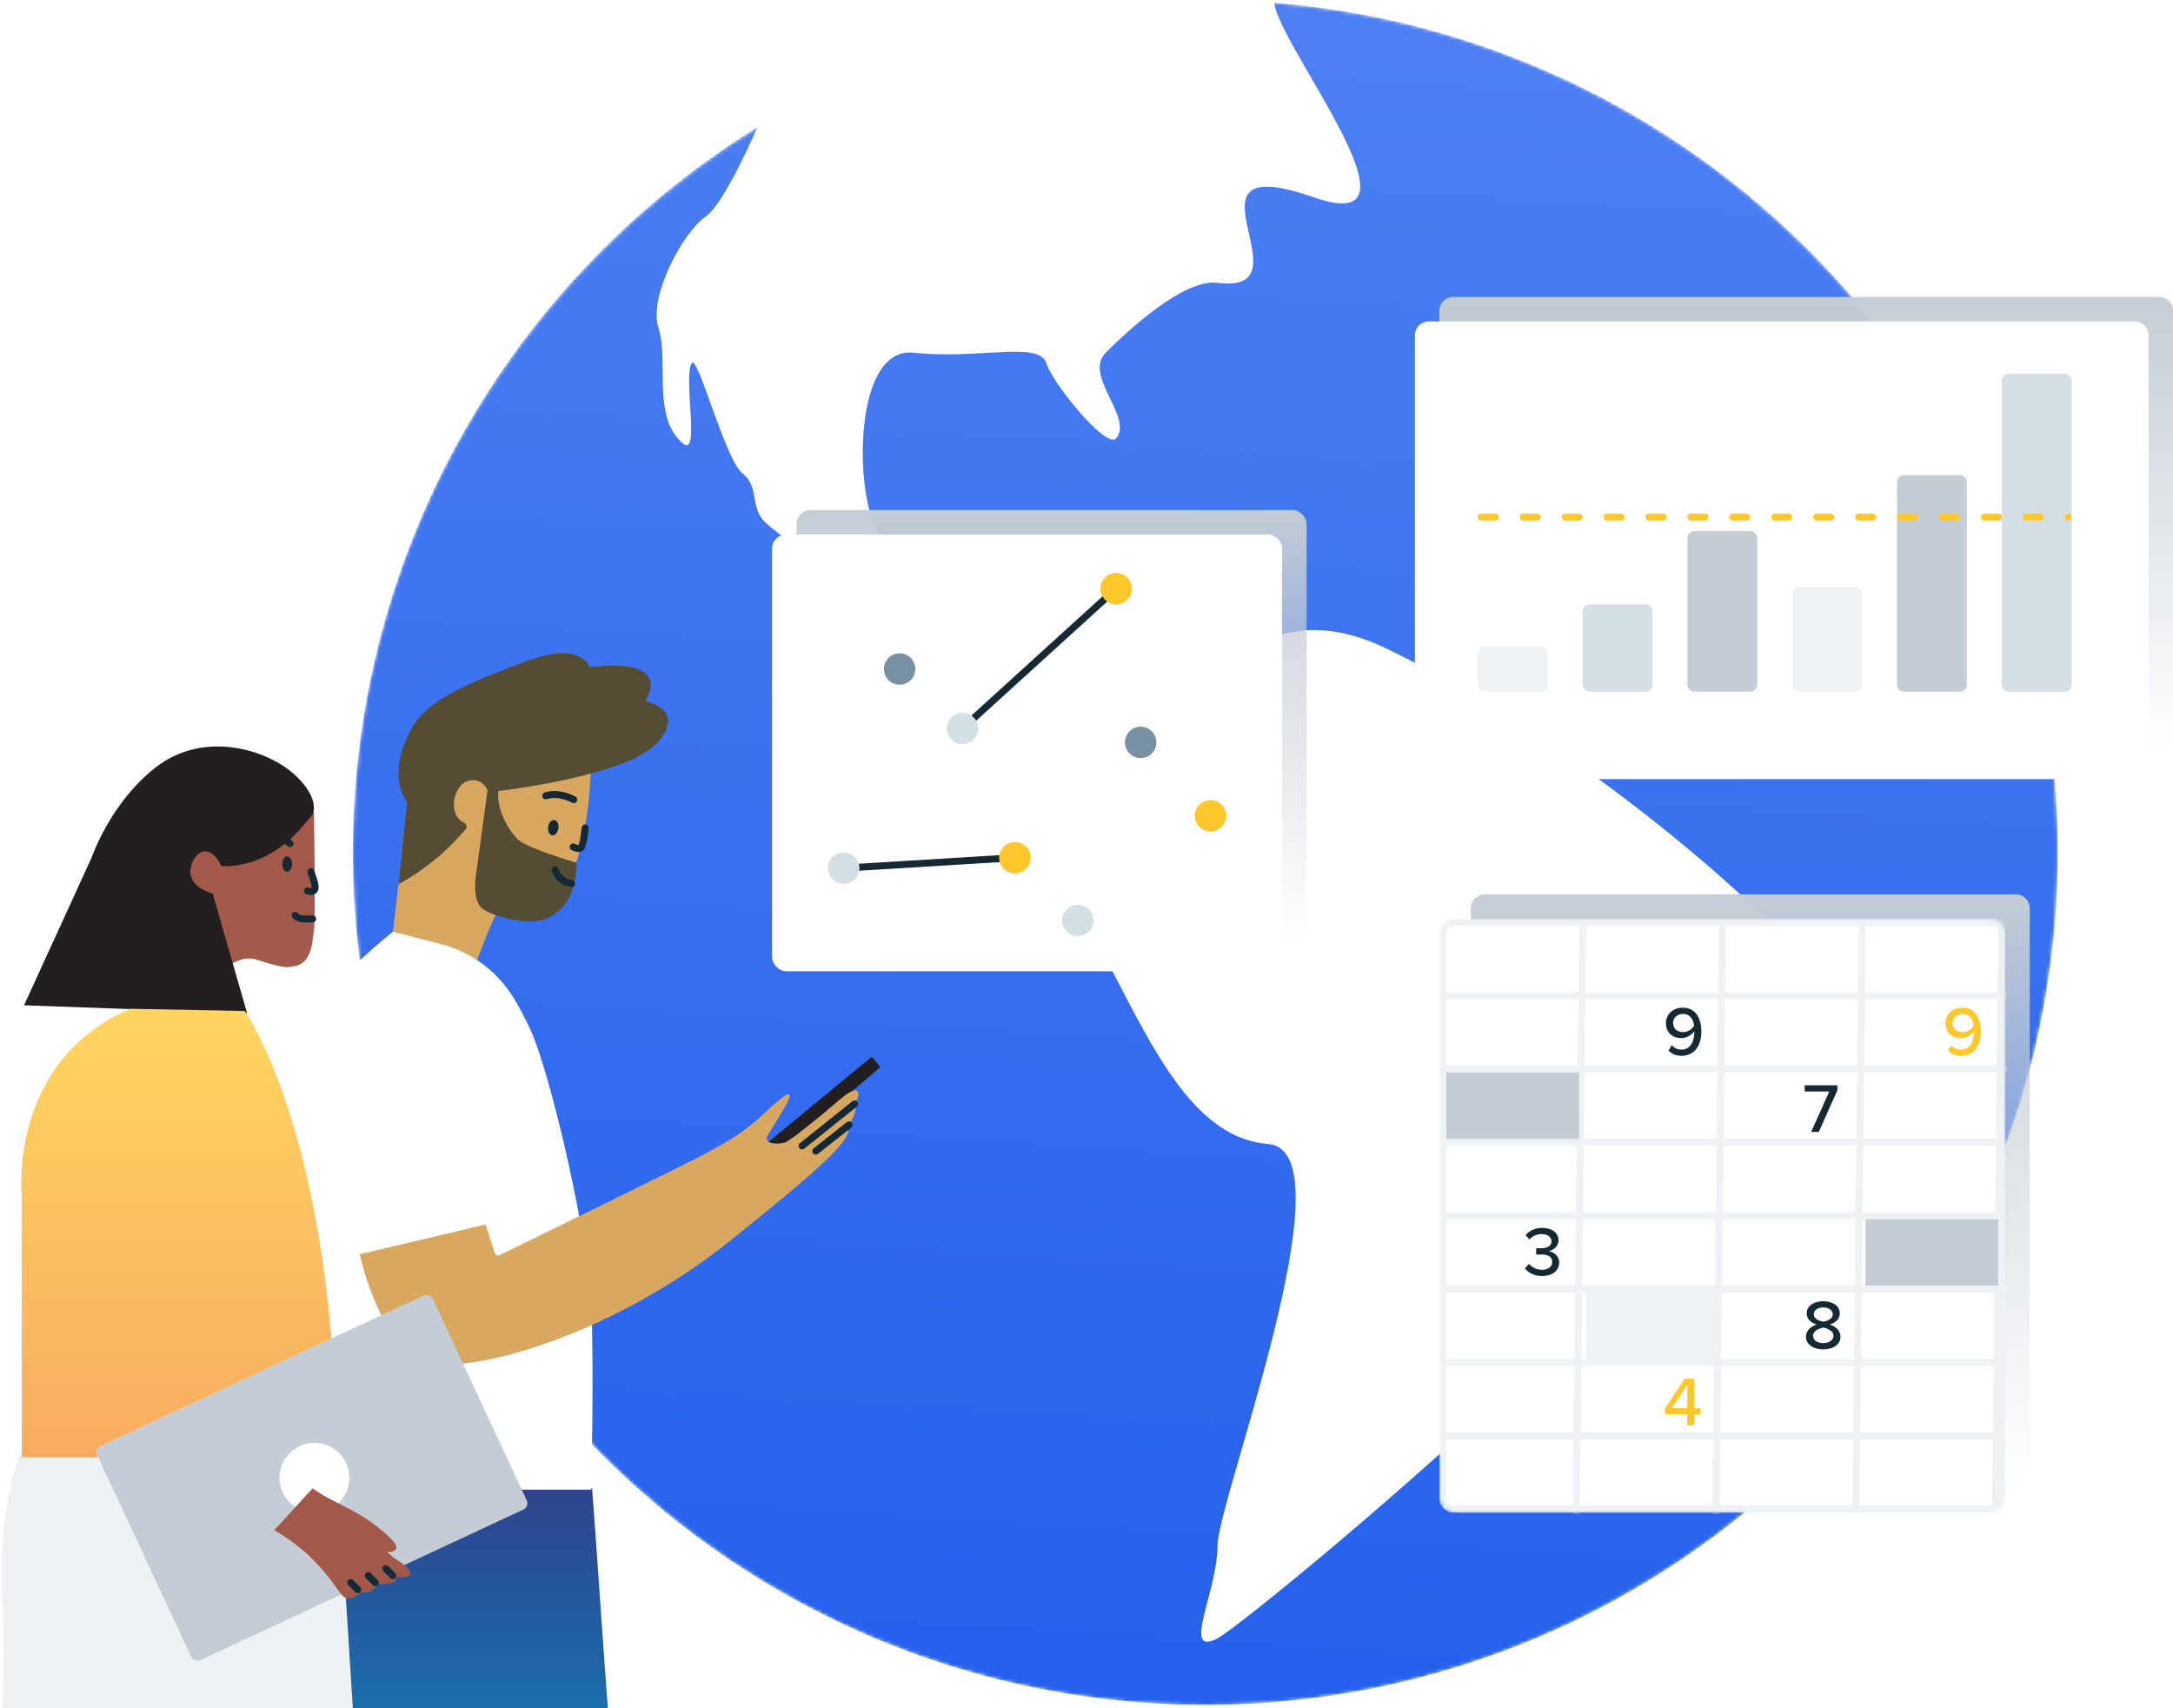 <svg width="622" height="489" viewBox="0 0 622 489" fill="none" xmlns="http://www.w3.org/2000/svg">
<mask id="mask0" mask-type="alpha" maskUnits="userSpaceOnUse" x="100" y="0" width="489" height="488">
<circle cx="345" cy="244" r="244" fill="#152934"/>
</mask>
<g mask="url(#mask0)">
<circle cx="345" cy="244" r="244" fill="url(#paint0_linear)"/>
<path d="M202.001 61.959C207.201 58.359 215.5 39.5 219 31.5C244.435 16.075 309.359 -11.824 366.332 -1.989C367 -2.037 367.88 -1.882 369 -1.5C368.113 -1.673 367.223 -1.836 366.332 -1.989C353.888 -1.104 415.387 70.221 376 56.459C334.5 41.959 376 84.5 348.5 80.959C338.922 79.726 323 94.459 316.5 100.959C310 107.459 324.5 119.5 319.5 125.459C316.735 128.754 301.281 109.711 299.5 103.959C297.5 97.5 280 102.959 261.5 100.959C243 98.959 244.5 147.459 253 154.459C261.5 161.459 273.5 151.5 281.5 157C289.5 162.5 283 160.459 280 165.959C277 171.459 311 185.459 327 197.459C343 209.459 355.5 165.959 396.5 185.459C437.5 204.959 491 245.459 519 276.959C547 308.459 359 463.459 348.5 468.959C338 474.459 348.5 455.459 348.5 442.459C348.5 429.459 387 329.459 363 327.459C339 325.459 327.5 293.959 311 263.959C294.5 233.959 341.5 242.459 323 211.959C304.5 181.459 278 183.459 269.5 175.959C261 168.459 255 164.459 248 165.959C241 167.459 220.582 151.081 219.001 149.5C214.501 145 217.5 139.459 212.5 135.459C207.5 131.459 199.697 101.244 198 103.959C195.5 107.959 200.5 131.103 195.5 126.959C186.5 119.5 191.501 102.959 188.501 93.959C185.501 84.959 195.501 66.459 202.001 61.959Z" fill="white"/>
</g>
<path d="M412 89C412 86.791 413.791 85 416 85H618C620.209 85 622 86.791 622 89V212C622 214.209 620.209 216 618 216H416C413.791 216 412 214.209 412 212V89Z" fill="url(#paint1_linear)"/>
<g filter="url(#filter0_d)">
<path d="M405 96C405 93.791 406.791 92 409 92H611C613.209 92 615 93.791 615 96V219C615 221.209 613.209 223 611 223H409C406.791 223 405 221.209 405 219V96Z" fill="white"/>
</g>
<rect x="423" y="185" width="20" height="13" rx="2" fill="#EEF2F5"/>
<rect x="453" y="173" width="20" height="25" rx="2" fill="#D5DFE6"/>
<rect x="483" y="152" width="20" height="46" rx="2" fill="#C4CDD5"/>
<rect x="513" y="168" width="20" height="30" rx="2" fill="#EEF2F5"/>
<rect x="543" y="136" width="20" height="62" rx="2" fill="#C4CDD5"/>
<rect x="573" y="107" width="20" height="91" rx="2" fill="#D5DFE6"/>
<path fill-rule="evenodd" clip-rule="evenodd" d="M139.822 266.356C141.67 262.287 144.445 256.329 145.206 255.541C145.886 254.837 146.456 254.527 146.612 254.443L146.621 254.438C148.168 253.623 149.631 253.885 151.346 254.191C152.159 254.336 153.028 254.492 153.99 254.547C153.99 254.547 156.768 254.706 159.818 253.644C162.502 252.71 165.773 249.323 168.228 231.663C169.018 225.993 169.855 209.469 169.855 209.469L116.48 229.558L114.058 253.126L112.465 266.702H112.465C112.465 266.702 112.465 266.702 112.465 266.703C115.689 275.944 120.41 282.259 124.347 283.935C128.102 285.536 130.807 284.693 130.807 284.693C131.921 284.346 132.747 283.782 133.274 283.354C135.456 277.688 137.639 272.024 139.823 266.357C139.823 266.357 139.822 266.357 139.822 266.356Z" fill="#D9A860"/>
<path fill-rule="evenodd" clip-rule="evenodd" d="M133.336 237.271C133.829 236.682 133.471 235.773 132.777 235.442C127.953 233.145 129.831 224.742 133.94 223.534C137.257 222.56 138.906 224.864 139.55 226.16L136.535 248.35C136.535 248.35 134.568 257.628 138.226 260.176C141.883 262.726 151.885 265.036 156.555 262.867C161.228 260.699 164.637 256.959 165.094 246.961C165.094 246.961 158.316 245.025 153.224 242.938C150.949 242.006 149.013 241.045 148.161 240.21C147.699 239.755 147.221 239.208 146.748 238.59C144.411 235.54 142.206 230.727 142.632 226.41C142.632 226.41 179.638 222.277 188.174 212.521C196.711 202.768 184.707 200.747 184.707 200.747C184.707 200.747 193.533 187.914 168.818 190.989C168.818 190.989 166.615 183.283 150.596 189.292C134.579 195.302 122.213 200.249 117.764 208.61C113.315 216.97 112.769 223.866 116.476 229.557L114.056 253.125C117.611 251.173 121.878 248.414 126.247 244.554C129.072 242.06 131.414 239.569 133.336 237.271Z" fill="#554C34"/>
<path d="M158.896 248.983C158.896 248.983 159.59 252.25 163.593 252.893" stroke="#152934" stroke-width="2" stroke-linecap="round" stroke-linejoin="round"/>
<path d="M167.5 237C167.5 237 166.984 242.238 166.241 242.719C165.497 243.199 164.062 242.424 164.062 242.424" stroke="#152934" stroke-width="2" stroke-linecap="round" stroke-linejoin="round"/>
<path d="M164.238 228.893C164.238 228.893 160.051 226.496 156.208 227.792" stroke="#152934" stroke-width="2" stroke-linecap="round" stroke-linejoin="round"/>
<path fill-rule="evenodd" clip-rule="evenodd" d="M159.834 237.119C159.669 238.33 158.882 239.223 158.072 239.111C157.262 239.001 156.739 237.931 156.904 236.722C157.069 235.511 157.857 234.618 158.667 234.728C159.477 234.837 160 235.908 159.834 237.119" fill="#152934"/>
<path fill-rule="evenodd" clip-rule="evenodd" d="M174 489C172.886 474.837 170.594 440.161 169.479 426H131V489" fill="url(#paint2_linear)"/>
<path fill-rule="evenodd" clip-rule="evenodd" d="M148.496 489C149.223 475.406 149.745 440.785 150 426H91.818C91.818 426 81.917 465.801 84.399 489" fill="url(#paint3_linear)"/>
<path fill-rule="evenodd" clip-rule="evenodd" d="M220.03 326.808L222.456 329.462L243.966 312.308L251.998 305.449L249.521 302.476" fill="#231F20"/>
<path fill-rule="evenodd" clip-rule="evenodd" d="M126.182 270.228C134.938 272.48 142.468 278.06 147.126 285.805C148.694 288.411 150.298 291.378 151.798 294.666C157.886 308.013 168.431 354.85 169.247 373.115C170.064 391.381 169.247 426.393 169.247 426.393H92.185C92.185 426.393 78.734 348.995 77.796 339.628C76.86 330.261 74.988 310.121 84.588 295.602C94.189 281.083 112.459 266.698 112.459 266.698L126.182 270.228Z" fill="white"/>
<path fill-rule="evenodd" clip-rule="evenodd" d="M139.001 350.5L141.633 358.665C141.819 359.245 142.443 359.54 142.99 359.273C150.451 355.629 197.125 332.824 201.03 330.655C205.272 328.297 211.752 325.352 218.942 318.516C226.131 311.681 226.013 313.094 226.013 314.038C226.013 314.981 221.771 321.699 219.884 324.695C217.999 327.689 223.066 327.59 224.717 327.001C226.366 326.412 235.087 319.341 238.976 315.925C242.865 312.505 244.987 311.327 245.576 312.623C246.165 313.921 244.632 315.805 244.632 315.805C245.812 318.752 242.63 322.17 242.63 322.17C243.925 325.588 239.829 330.487 209.089 355.08C178.348 379.673 143.053 391.058 126.203 390.603C109.353 390.146 103.001 359 103.001 359L139.001 350.5Z" fill="#D9A860"/>
<path d="M244.6 316L229.6 328" stroke="#152934" stroke-width="2" stroke-linecap="round" stroke-linejoin="round"/>
<path d="M243 322L233.5 329.5" stroke="#152934" stroke-width="2" stroke-linecap="round" stroke-linejoin="round"/>
<path d="M87.429 439.127H97.23C97.23 439.127 99.168 459.232 91.999 468" stroke="#152934" stroke-width="2" stroke-linecap="round"/>
<rect x="228.001" y="146" width="146" height="125" rx="4" fill="url(#paint4_linear)"/>
<g filter="url(#filter1_d)">
<rect x="221.001" y="153" width="146" height="125" rx="4" fill="white"/>
</g>
<path d="M275.501 208.5L319.501 168.5" stroke="#152934" stroke-width="2"/>
<path d="M241.501 248.5L290.501 245.5" stroke="#152934" stroke-width="2"/>
<circle cx="241.501" cy="248.5" r="4.5" fill="#D5DFE6"/>
<circle cx="257.501" cy="191.5" r="4.5" fill="#7790A3"/>
<circle cx="308.501" cy="263.5" r="4.5" fill="#D5DFE6"/>
<circle cx="275.501" cy="208.5" r="4.5" fill="#D5DFE6"/>
<circle cx="326.501" cy="212.5" r="4.5" fill="#7790A3"/>
<circle cx="346.501" cy="233.5" r="4.5" fill="#FFC72C"/>
<circle cx="290.501" cy="245.5" r="4.5" fill="#FFC72C"/>
<circle cx="319.501" cy="168.5" r="4.5" fill="#FFC72C"/>
<path d="M421 260C421 257.791 422.791 256 425 256H577C579.209 256 581 257.791 581 260V422C581 424.209 579.209 426 577 426H425C422.791 426 421 424.209 421 422V260Z" fill="url(#paint5_linear)"/>
<g filter="url(#filter2_d)">
<mask id="mask1" mask-type="alpha" maskUnits="userSpaceOnUse" x="412" y="263" width="162" height="170">
<path d="M416 264H570C571.657 264 573 265.343 573 267V429C573 430.657 571.657 432 570 432H416C414.343 432 413 430.657 413 429V267C413 265.343 414.343 264 416 264Z" fill="white" stroke="#152934" stroke-width="2"/>
</mask>
<g mask="url(#mask1)">
<path d="M416 264H570C571.657 264 573 265.343 573 267V429C573 430.657 571.657 432 570 432H416C414.343 432 413 430.657 413 429V267C413 265.343 414.343 264 416 264Z" fill="white" stroke="#EEF2F5" stroke-width="2"/>
<line x1="413" y1="285" x2="700" y2="285" stroke="#EEF2F5" stroke-width="2"/>
<line x1="417" y1="264" x2="664" y2="264" stroke="#EEF2F5" stroke-width="2"/>
<line x1="413" y1="306" x2="700" y2="306" stroke="#EEF2F5" stroke-width="2"/>
<line x1="413" y1="327" x2="700" y2="327" stroke="#EEF2F5" stroke-width="2"/>
<line x1="413" y1="348" x2="700" y2="348" stroke="#EEF2F5" stroke-width="2"/>
<line x1="413" y1="369" x2="700" y2="369" stroke="#EEF2F5" stroke-width="2"/>
<line x1="413" y1="390" x2="700" y2="390" stroke="#EEF2F5" stroke-width="2"/>
<line x1="413" y1="411" x2="700" y2="411" stroke="#EEF2F5" stroke-width="2"/>
<line x1="417" y1="432" x2="664" y2="432" stroke="#EEF2F5" stroke-width="2"/>
<line x1="453" y1="265" x2="451" y2="452" stroke="#EEF2F5" stroke-width="2"/>
<line x1="493" y1="265" x2="491" y2="452" stroke="#EEF2F5" stroke-width="2"/>
<line x1="533" y1="265" x2="531" y2="452" stroke="#EEF2F5" stroke-width="2"/>
<line x1="573" y1="265" x2="571" y2="452" stroke="#EEF2F5" stroke-width="2"/>
</g>
</g>
<path d="M516.94 382.6C516.94 384.94 519.2 386.24 521.9 386.24C524.56 386.24 526.82 384.92 526.82 382.6C526.82 380.86 525.38 379.64 523.74 379.12C525.26 378.66 526.62 377.66 526.62 375.94C526.62 373.52 524.16 372.46 521.9 372.46C519.58 372.46 517.16 373.52 517.16 375.94C517.16 377.66 518.5 378.66 520.02 379.12C518.38 379.64 516.94 380.86 516.94 382.6ZM524.6 376.24C524.6 377.66 522.72 378.18 521.9 378.32C521.08 378.18 519.18 377.66 519.18 376.24C519.18 374.98 520.34 374.24 521.9 374.24C523.4 374.24 524.6 374.98 524.6 376.24ZM524.82 382.36C524.82 383.66 523.44 384.46 521.9 384.46C520.3 384.46 518.96 383.66 518.96 382.36C518.96 380.8 521.06 380.12 521.9 380.02C522.7 380.12 524.82 380.8 524.82 382.36Z" fill="#152934"/>
<path d="M518.42 324H520.62L525.94 312.04V310.66H516.58V312.42H523.62L518.42 324Z" fill="#152934"/>
<path d="M477.58 300.68C478.44 301.6 479.66 302.22 481.34 302.22C485.14 302.22 487 299.06 487 295.34C487 291.66 485.5 288.44 481.66 288.44C478.72 288.44 476.86 290.48 476.86 292.86C476.86 295.7 478.9 297.16 481.3 297.16C482.92 297.16 484.36 296.08 484.98 295.18V295.64C484.98 298 483.9 300.44 481.34 300.44C480.02 300.44 479.22 299.94 478.54 299.18L477.58 300.68ZM484.92 293.64C484.24 294.72 483.02 295.42 481.8 295.42C480.22 295.42 478.9 294.58 478.9 292.8C478.9 291.62 479.86 290.22 481.76 290.22C483.94 290.22 484.8 292.1 484.92 293.64Z" fill="#152934"/>
<path d="M436.52 363.06C437.38 364.26 439.1 365.24 441.42 365.24C444.44 365.24 446.3 363.62 446.3 361.38C446.3 359.28 444.46 358.24 443.2 358.12C444.52 357.88 446.1 356.9 446.1 355.04C446.1 352.8 444.14 351.46 441.42 351.46C439.28 351.46 437.7 352.36 436.7 353.54L437.76 354.78C438.74 353.78 439.84 353.24 441.24 353.24C442.82 353.24 444.1 353.96 444.1 355.32C444.1 356.7 442.78 357.3 441.16 357.3C440.64 357.3 439.94 357.3 439.72 357.28V359.1C439.92 359.08 440.62 359.08 441.16 359.08C443.1 359.08 444.3 359.7 444.3 361.18C444.3 362.58 443.2 363.46 441.36 363.46C439.86 363.46 438.48 362.78 437.64 361.76L436.52 363.06Z" fill="#152934"/>
<path d="M557.58 300.68C558.44 301.6 559.66 302.22 561.34 302.22C565.14 302.22 567 299.06 567 295.34C567 291.66 565.5 288.44 561.66 288.44C558.72 288.44 556.86 290.48 556.86 292.86C556.86 295.7 558.9 297.16 561.3 297.16C562.92 297.16 564.36 296.08 564.98 295.18V295.64C564.98 298 563.9 300.44 561.34 300.44C560.02 300.44 559.22 299.94 558.54 299.18L557.58 300.68ZM564.92 293.64C564.24 294.72 563.02 295.42 561.8 295.42C560.22 295.42 558.9 294.58 558.9 292.8C558.9 291.62 559.86 290.22 561.76 290.22C563.94 290.22 564.8 292.1 564.92 293.64Z" fill="#FFC72C"/>
<path d="M482.94 408H484.94V404.8H486.78V403.04H484.94V394.66H482.2L476.6 403.16V404.8H482.94V408ZM482.94 396.48V403.04H478.58L482.94 396.48Z" fill="#FFC72C"/>
<rect x="534" y="349" width="38" height="19" fill="#C4CDD5"/>
<rect x="414" y="307" width="38" height="19" fill="#C4CDD5"/>
<rect x="454" y="370" width="38" height="19" fill="#EEF2F5"/>
<line x1="424" y1="148" x2="592" y2="148" stroke="#FFC72C" stroke-width="2" stroke-linecap="round" stroke-dasharray="4 8"/>
<path d="M52.503 288.313C51.376 283.392 15.84 212.389 89.884 232.617C89.884 232.617 90.329 263.301 89.884 266.069C89.44 268.836 89.5 275.5 84.5 276.5C83.85 276.568 82.696 276.935 81.5 276.798C78.903 276.524 74.44 274.953 72.936 274.543C69.93 273.757 66.649 275.431 65.009 276.798C61.695 279.6 60.67 284.964 62.651 290.021L52.503 288.313Z" fill="#A25949"/>
<path d="M84.5 262C85.5 263.334 87.5 263 89.5 263" stroke="#152934" stroke-width="2" stroke-linecap="round"/>
<path d="M89 249.5C90 252.5 91.5 256 88 255" stroke="#152934" stroke-width="2" stroke-linecap="round"/>
<path d="M80 240.001C80.5 240.501 81.5 240.001 83 241.501" stroke="#152934" stroke-width="2" stroke-linecap="round"/>
<path d="M70.744 290.044L60.869 255.738C60.869 255.738 54.309 254.234 54.514 249.382C54.719 244.53 59.639 240.191 63.329 247.879C63.329 247.879 75.425 249.451 86.325 236.842L89.4 233.289C89.4 233.289 92.066 228.949 84.48 221.876C76.894 214.769 58.614 208.687 44.468 219.723C36.541 225.908 29.878 235.68 26.153 245.624L6.882 287.754L70.744 290.044Z" fill="#231F20"/>
<path d="M82.181 249.503C81.408 249.497 80.789 248.512 80.799 247.304C80.81 246.097 81.445 245.123 82.219 245.129C82.993 245.136 83.612 246.121 83.601 247.328C83.591 248.536 82.955 249.51 82.181 249.503Z" fill="#152934"/>
<path d="M0.657 458.293C-0.949 430.923 6.193 415.001 6.193 415.001H87.501L82.5 489.001H0.657C1.126 479.07 1.245 468.228 0.657 458.293Z" fill="#EEF2F5"/>
<path d="M96.332 415.119H85.501L80.501 489.001H101.001L96.332 415.119Z" fill="#EEF2F5"/>
<rect x="27" y="414.792" width="105.987" height="67.576" rx="2" transform="rotate(-25 27 414.792)" fill="#C4CDD5"/>
<circle cx="90.001" cy="423.001" r="10" fill="white"/>
<path d="M89.501 426.001C94.094 429.583 101.431 431.83 107.683 436.782C110.384 438.931 114.033 441.835 113.357 443.33C113.034 444.069 111.806 444.265 110.751 444.282C111.508 444.911 112.295 445.522 113.035 446.12C116.048 447.853 117.764 449.663 117.408 450.619C116.985 451.731 113.83 451.461 113.368 451.412C113.428 451.653 113.425 451.853 113.345 452.056C112.994 453.088 110.987 453.576 108.295 453.355C107.416 454.77 106.486 455.346 105.766 455.604C104.658 456.007 104.342 455.597 103.115 456.069C101.77 456.609 101.523 457.343 100.354 457.505C99.579 457.598 98.968 457.359 98.607 457.212C96.849 456.491 92.595 446.079 78.501 438.001L89.501 426.001Z" fill="#A25949"/>
<line x1="1" y1="-1" x2="3.832" y2="-1" transform="matrix(-0.707 -0.707 -0.707 0.707 112.417 452.418)" stroke="#152934" stroke-width="2" stroke-linecap="round"/>
<line x1="1" y1="-1" x2="3.832" y2="-1" transform="matrix(-0.707 -0.707 -0.707 0.707 107.417 454.418)" stroke="#152934" stroke-width="2" stroke-linecap="round"/>
<line x1="1" y1="-1" x2="3.832" y2="-1" transform="matrix(-0.707 -0.707 -0.707 0.707 102.417 456.418)" stroke="#152934" stroke-width="2" stroke-linecap="round"/>
<path fill-rule="evenodd" clip-rule="evenodd" d="M94.864 383.147C89.268 316.434 70.09 289.394 70.09 289.394L37.287 288.745C2.298 303.848 6.228 341.947 6.228 341.947V417.119H28.085L27.845 416.605C27.378 415.604 27.811 414.414 28.813 413.947L94.864 383.147Z" fill="url(#paint6_linear)"/>
<defs>
<filter id="filter0_d" x="401" y="88" width="218" height="139" filterUnits="userSpaceOnUse" color-interpolation-filters="sRGB">
<feFlood flood-opacity="0" result="BackgroundImageFix"/>
<feColorMatrix in="SourceAlpha" type="matrix" values="0 0 0 0 0 0 0 0 0 0 0 0 0 0 0 0 0 0 127 0"/>
<feOffset/>
<feGaussianBlur stdDeviation="2"/>
<feColorMatrix type="matrix" values="0 0 0 0 0 0 0 0 0 0 0 0 0 0 0 0 0 0 0.1 0"/>
<feBlend mode="normal" in2="BackgroundImageFix" result="effect1_dropShadow"/>
<feBlend mode="normal" in="SourceGraphic" in2="effect1_dropShadow" result="shape"/>
</filter>
<filter id="filter1_d" x="217.001" y="149" width="154" height="133" filterUnits="userSpaceOnUse" color-interpolation-filters="sRGB">
<feFlood flood-opacity="0" result="BackgroundImageFix"/>
<feColorMatrix in="SourceAlpha" type="matrix" values="0 0 0 0 0 0 0 0 0 0 0 0 0 0 0 0 0 0 127 0"/>
<feOffset/>
<feGaussianBlur stdDeviation="2"/>
<feColorMatrix type="matrix" values="0 0 0 0 0 0 0 0 0 0 0 0 0 0 0 0 0 0 0.1 0"/>
<feBlend mode="normal" in2="BackgroundImageFix" result="effect1_dropShadow"/>
<feBlend mode="normal" in="SourceGraphic" in2="effect1_dropShadow" result="shape"/>
</filter>
<filter id="filter2_d" x="408" y="259" width="170" height="178" filterUnits="userSpaceOnUse" color-interpolation-filters="sRGB">
<feFlood flood-opacity="0" result="BackgroundImageFix"/>
<feColorMatrix in="SourceAlpha" type="matrix" values="0 0 0 0 0 0 0 0 0 0 0 0 0 0 0 0 0 0 127 0"/>
<feOffset/>
<feGaussianBlur stdDeviation="2"/>
<feColorMatrix type="matrix" values="0 0 0 0 0 0 0 0 0 0 0 0 0 0 0 0 0 0 0.1 0"/>
<feBlend mode="normal" in2="BackgroundImageFix" result="effect1_dropShadow"/>
<feBlend mode="normal" in="SourceGraphic" in2="effect1_dropShadow" result="shape"/>
</filter>
<linearGradient id="paint0_linear" x1="358.5" y1="478" x2="387" y2="-1.10588e-05" gradientUnits="userSpaceOnUse">
<stop stop-color="#2561EC"/>
<stop offset="1" stop-color="#4E80F2"/>
</linearGradient>
<linearGradient id="paint1_linear" x1="517" y1="85" x2="517" y2="216" gradientUnits="userSpaceOnUse">
<stop stop-color="#C4CDD5"/>
<stop offset="1" stop-color="#C4CDD5" stop-opacity="0"/>
</linearGradient>
<linearGradient id="paint2_linear" x1="152.5" y1="426" x2="152.5" y2="489" gradientUnits="userSpaceOnUse">
<stop stop-color="#2D438D"/>
<stop offset="1" stop-color="#1B6DAC"/>
</linearGradient>
<linearGradient id="paint3_linear" x1="117" y1="426" x2="117" y2="489" gradientUnits="userSpaceOnUse">
<stop stop-color="#2D438D"/>
<stop offset="1" stop-color="#1B6DAC"/>
</linearGradient>
<linearGradient id="paint4_linear" x1="301.001" y1="146" x2="301.001" y2="271" gradientUnits="userSpaceOnUse">
<stop stop-color="#C4CDD5"/>
<stop offset="1" stop-color="#C4CDD5" stop-opacity="0"/>
</linearGradient>
<linearGradient id="paint5_linear" x1="501" y1="256" x2="501" y2="426" gradientUnits="userSpaceOnUse">
<stop stop-color="#C4CDD5"/>
<stop offset="1" stop-color="#C4CDD5" stop-opacity="0"/>
</linearGradient>
<linearGradient id="paint6_linear" x1="51.231" y1="288.745" x2="51.231" y2="417.119" gradientUnits="userSpaceOnUse">
<stop stop-color="#FFD560"/>
<stop offset="1" stop-color="#F8AB60"/>
</linearGradient>
</defs>
</svg>
